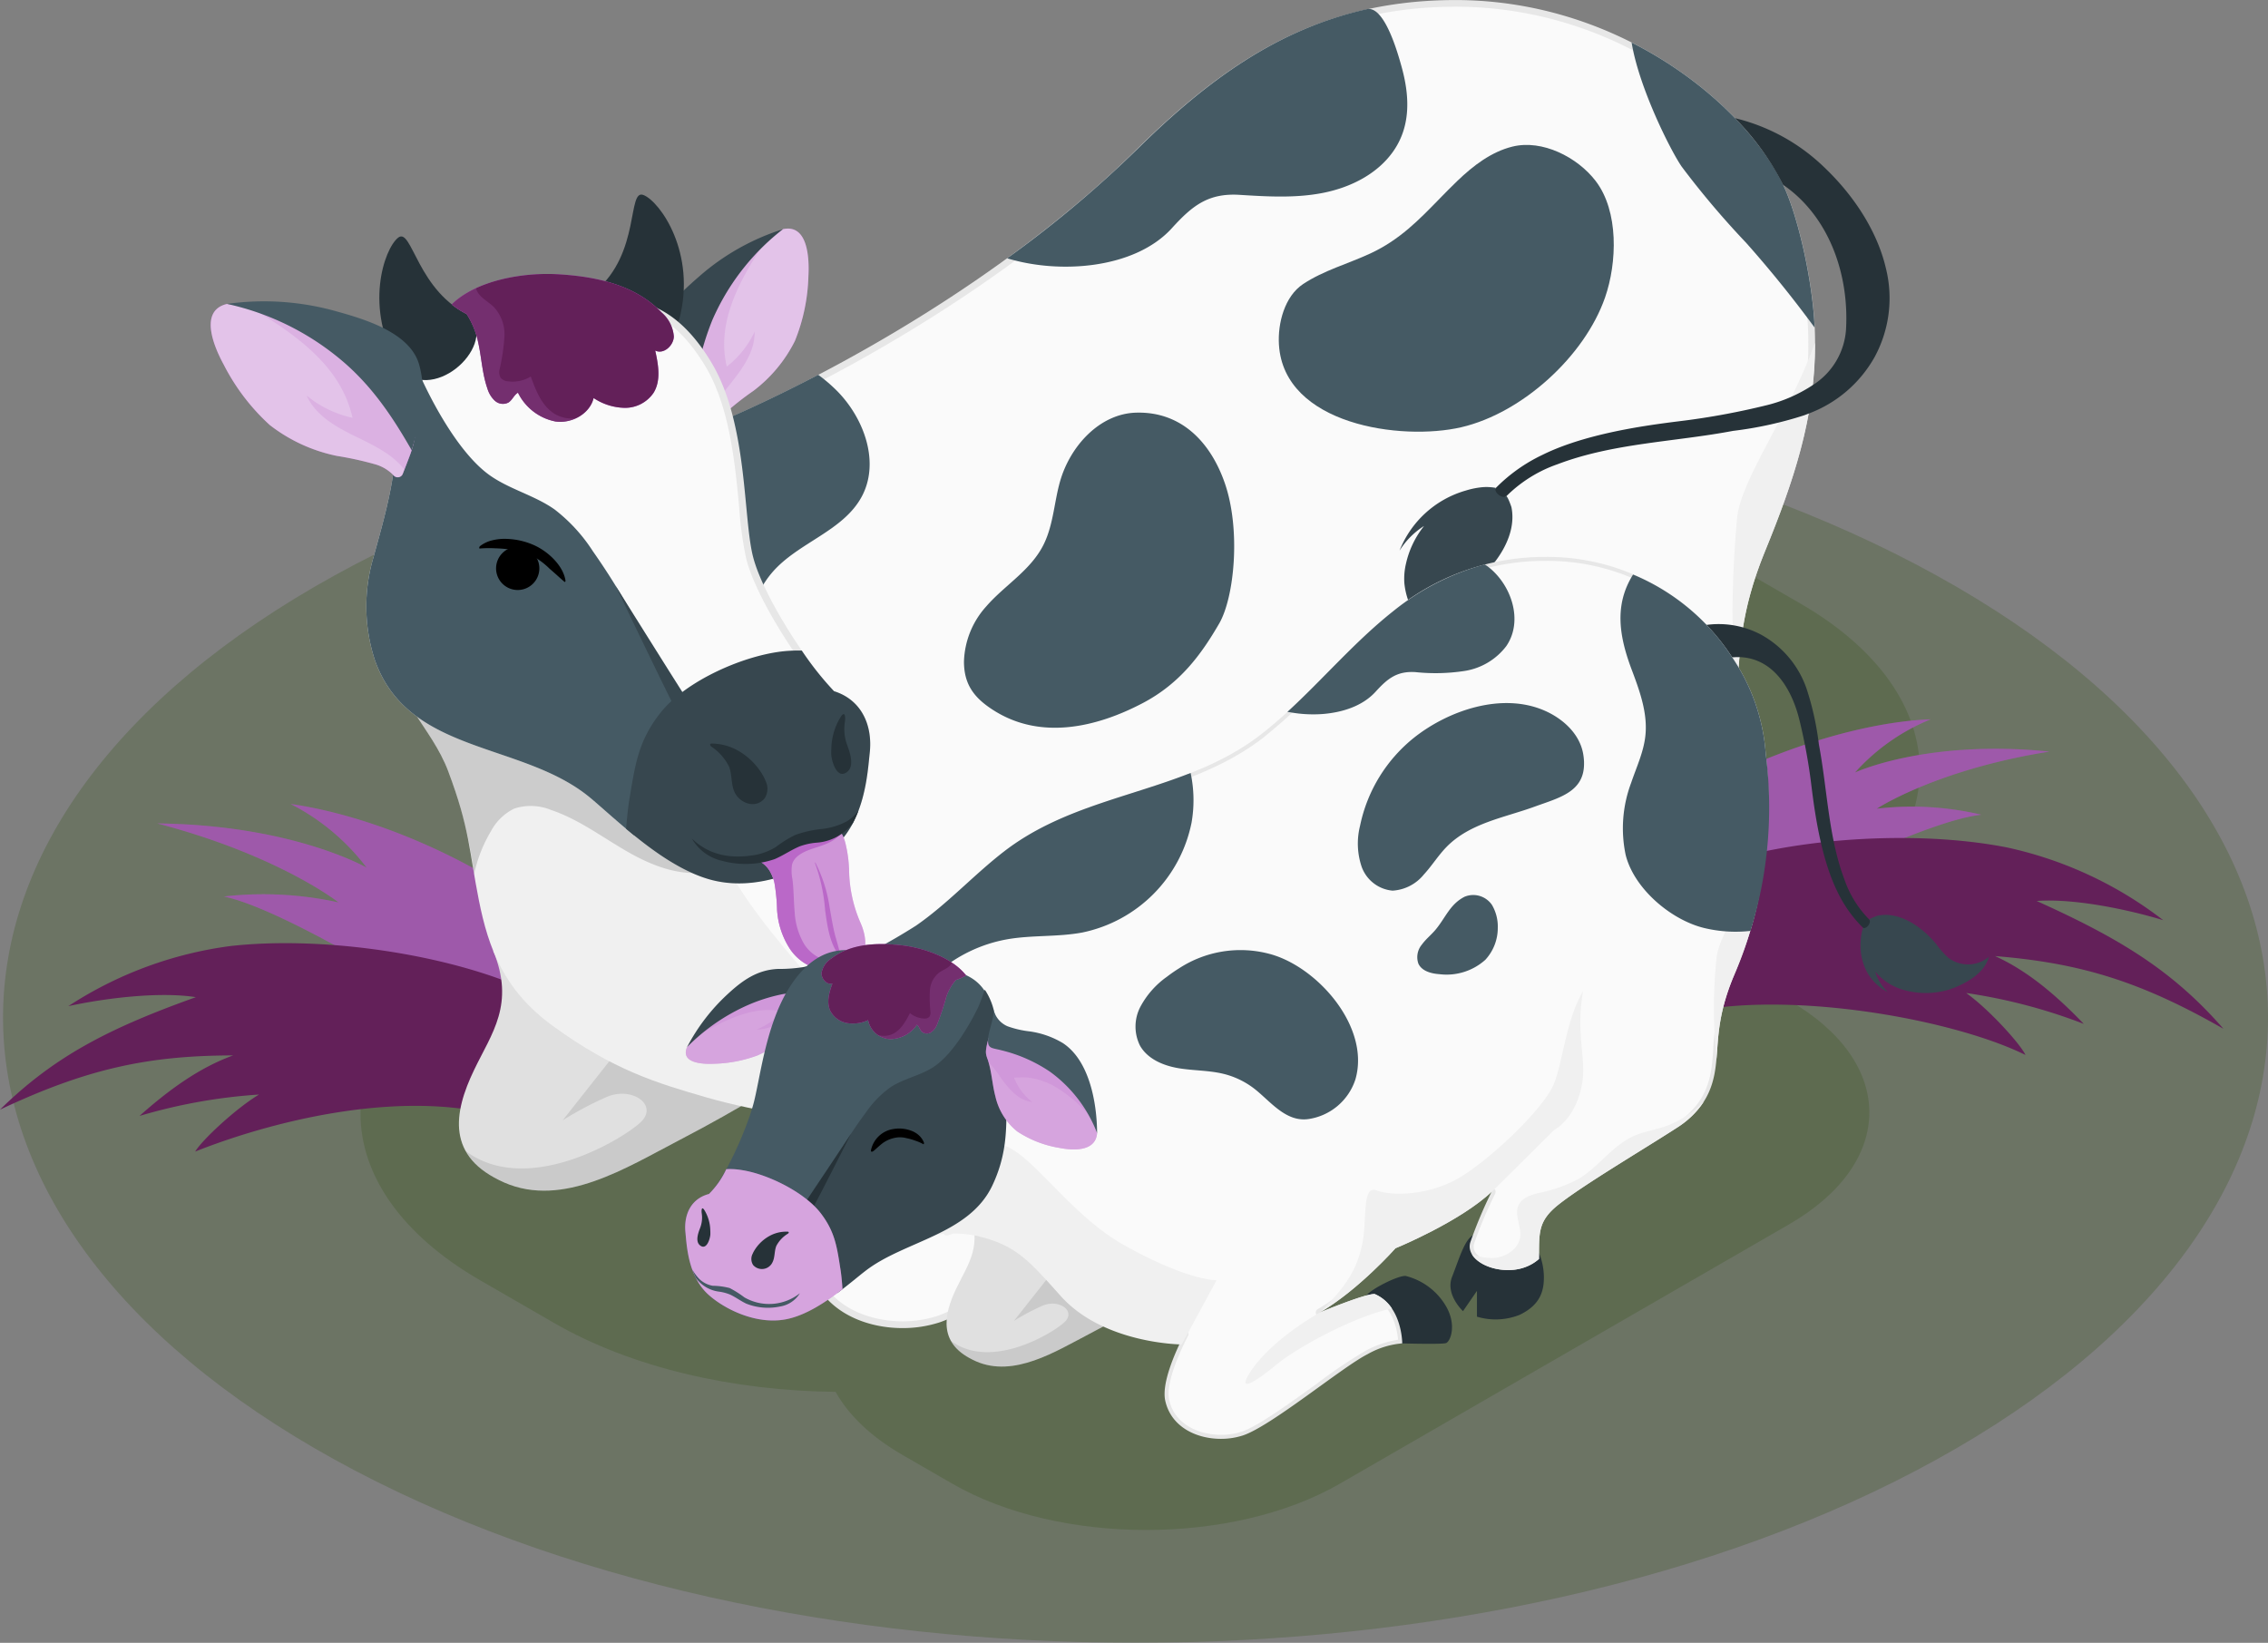 <svg xmlns="http://www.w3.org/2000/svg" xmlns:xlink="http://www.w3.org/1999/xlink" width="335.471" height="242.989" viewBox="0 0 335.471 242.989">
  <rect x="0" y="0" width="335.471" height="242.989" fill="#808080" stroke="none"/>
  <defs>
    <clipPath id="clip-path">
      <rect id="Rectángulo_325659" data-name="Rectángulo 325659" width="335.02" height="184.973" fill="none"/>
    </clipPath>
    <clipPath id="clip-path-2">
      <rect id="Rectángulo_325660" data-name="Rectángulo 325660" width="230.642" height="153.48" fill="none"/>
    </clipPath>
    <clipPath id="clip-path-3">
      <rect id="Rectángulo_325661" data-name="Rectángulo 325661" width="79.05" height="46.12" fill="none"/>
    </clipPath>
    <clipPath id="clip-path-4">
      <rect id="Rectángulo_325662" data-name="Rectángulo 325662" width="81.982" height="43.04" fill="none"/>
    </clipPath>
    <clipPath id="clip-path-5">
      <rect id="Rectángulo_325663" data-name="Rectángulo 325663" width="47.268" height="25.144" fill="none"/>
    </clipPath>
    <clipPath id="clip-path-6">
      <rect id="Rectángulo_325664" data-name="Rectángulo 325664" width="45.009" height="34.311" fill="none"/>
    </clipPath>
    <clipPath id="clip-path-7">
      <rect id="Rectángulo_325665" data-name="Rectángulo 325665" width="19.942" height="30.764" fill="none"/>
    </clipPath>
    <clipPath id="clip-path-8">
      <rect id="Rectángulo_325666" data-name="Rectángulo 325666" width="13.84" height="27.924" fill="none"/>
    </clipPath>
    <clipPath id="clip-path-9">
      <rect id="Rectángulo_325667" data-name="Rectángulo 325667" width="15.616" height="20.543" fill="none"/>
    </clipPath>
    <clipPath id="clip-path-10">
      <rect id="Rectángulo_325668" data-name="Rectángulo 325668" width="30.308" height="25.639" fill="none"/>
    </clipPath>
    <clipPath id="clip-path-11">
      <rect id="Rectángulo_325669" data-name="Rectángulo 325669" width="24.865" height="24.237" fill="none"/>
    </clipPath>
    <clipPath id="clip-path-12">
      <rect id="Rectángulo_325670" data-name="Rectángulo 325670" width="18.308" height="19.764" fill="none"/>
    </clipPath>
    <clipPath id="clip-path-13">
      <rect id="Rectángulo_325671" data-name="Rectángulo 325671" width="30.68" height="16.32" fill="none"/>
    </clipPath>
    <clipPath id="clip-path-14">
      <rect id="Rectángulo_325672" data-name="Rectángulo 325672" width="21.271" height="12.728" fill="none"/>
    </clipPath>
    <clipPath id="clip-path-15">
      <rect id="Rectángulo_325673" data-name="Rectángulo 325673" width="19.197" height="8.791" fill="none"/>
    </clipPath>
    <clipPath id="clip-path-16">
      <rect id="Rectángulo_325674" data-name="Rectángulo 325674" width="23.262" height="22.395" fill="none"/>
    </clipPath>
    <clipPath id="clip-path-17">
      <rect id="Rectángulo_325675" data-name="Rectángulo 325675" width="13.011" height="11.318" fill="none"/>
    </clipPath>
    <clipPath id="clip-path-18">
      <rect id="Rectángulo_325676" data-name="Rectángulo 325676" width="16.443" height="17.118" fill="none"/>
    </clipPath>
    <clipPath id="clip-path-19">
      <rect id="Rectángulo_325677" data-name="Rectángulo 325677" width="15.963" height="12.723" fill="none"/>
    </clipPath>
  </defs>
  <g id="Grupo_1075560" data-name="Grupo 1075560" transform="translate(-424.677 -9578.802)">
    <g id="Grupo_261017" data-name="Grupo 261017" transform="translate(425.128 9636.817)" opacity="0.29" style="isolation: isolate">
      <g id="Grupo_261016" data-name="Grupo 261016" transform="translate(0 0)">
        <g id="Grupo_261015" data-name="Grupo 261015" clip-path="url(#clip-path)">
          <path id="Trazado_279866" data-name="Trazado 279866" d="M321.862,336.4c65.417-36.118,65.418-94.678,0-130.8s-171.477-36.119-236.895,0-65.418,94.678,0,130.8,171.478,36.119,236.895,0" transform="translate(-35.904 -178.517)" fill="#3b5620"/>
        </g>
      </g>
    </g>
    <g id="Grupo_261020" data-name="Grupo 261020" transform="translate(477.996 9651.62)" opacity="0.29" style="isolation: isolate">
      <g id="Grupo_261019" data-name="Grupo 261019" transform="translate(0 0)">
        <g id="Grupo_261018" data-name="Grupo 261018" clip-path="url(#clip-path-2)">
          <path id="Trazado_279867" data-name="Trazado 279867" d="M298.714,268.091l-7.214-4.165-.107-.057,8.969-5.178c23.591-13.62,23.591-35.7,0-49.324l-10.742-6.2c-23.591-13.62-61.85-13.638-85.453-.038l-99.044,57.064c-23.6,13.6-23.614,35.665-.023,49.286l10.933,6.312c11.525,6.654,26.55,10.048,41.654,10.2,1.911,3.411,5.2,6.62,9.9,9.331l7.343,4.239c15.842,9.147,41.529,9.147,57.372,0l66.415-38.344c15.842-9.147,15.842-23.977,0-33.124" transform="translate(-87.413 -192.939)" fill="#3b5620"/>
        </g>
      </g>
    </g>
    <path id="Trazado_279868" data-name="Trazado 279868" d="M137.192,283.975c-6.354-25.889-38.565-43.172-59.332-46.121A32.813,32.813,0,0,1,89.1,247.268s-10.936-6.319-30.956-6.536c18,4.719,26.8,11.682,26.8,11.682A51.716,51.716,0,0,0,68,251.535c7.443,1.6,22.851,10.7,31.128,15.917Z" transform="translate(389.811 9459.867)" fill="#ba68c8"/>
    <g id="Grupo_261023" data-name="Grupo 261023" transform="translate(447.953 9697.723)" opacity="0.15">
      <g id="Grupo_261022" data-name="Grupo 261022" transform="translate(0 0)">
        <g id="Grupo_261021" data-name="Grupo 261021" clip-path="url(#clip-path-3)">
          <path id="Trazado_279869" data-name="Trazado 279869" d="M137.192,283.975c-6.354-25.889-38.565-43.172-59.332-46.121A32.813,32.813,0,0,1,89.1,247.268s-10.936-6.319-30.956-6.536c18,4.719,26.8,11.682,26.8,11.682A51.716,51.716,0,0,0,68,251.535c7.443,1.6,22.851,10.7,31.128,15.917Z" transform="translate(-58.142 -237.855)"/>
        </g>
      </g>
    </g>
    <path id="Trazado_279870" data-name="Trazado 279870" d="M69.439,258.349a57.565,57.565,0,0,0-23.869,8.878c5.31-1.163,13.414-2.187,18.866-1.331-12.645,4.526-20.839,8.647-28.971,16.636,12.771-6.02,21.85-8.01,34.483-8.019C65,276.3,60.521,279.528,56.1,283.464A80.324,80.324,0,0,1,73.779,280.3c-3.517,2.106-8.546,6.855-9.441,8.435,10.69-4.269,29.781-9.315,44.8-5.291h28.653s-11.171-13.484-26.814-19.641c-11.776-4.636-28.76-6.918-41.538-5.455" transform="translate(389.212 9460.396)" fill="#632059"/>
    <path id="Trazado_279871" data-name="Trazado 279871" d="M250.933,268.69c9.052-27.226,45.278-42.34,64.414-43.039a30.461,30.461,0,0,0-11.186,7.865s10.583-4.932,28.754-3.093C316.1,233.1,307.38,238.87,307.38,238.87a44.71,44.71,0,0,1,15.457.892c-6.916.767-21.848,7.909-29.9,12.059Z" transform="translate(394.9 9459.545)" fill="#ba68c8"/>
    <g id="Grupo_261026" data-name="Grupo 261026" transform="translate(645.833 9685.195)" opacity="0.15">
      <g id="Grupo_261025" data-name="Grupo 261025" transform="translate(0 0)">
        <g id="Grupo_261024" data-name="Grupo 261024" clip-path="url(#clip-path-4)">
          <path id="Trazado_279872" data-name="Trazado 279872" d="M250.933,268.69c9.052-27.226,45.278-42.34,64.414-43.039a30.461,30.461,0,0,0-11.186,7.865s10.583-4.932,28.754-3.093C316.1,233.1,307.38,238.87,307.38,238.87a44.71,44.71,0,0,1,15.457.892c-6.916.767-21.848,7.909-29.9,12.059Z" transform="translate(-250.933 -225.65)"/>
        </g>
      </g>
    </g>
    <path id="Trazado_279873" data-name="Trazado 279873" d="M326.622,244.147a57.831,57.831,0,0,1,23.13,10.763c-5.207-1.585-13.213-3.256-18.718-2.839,12.267,5.526,20.125,10.291,27.624,18.905-12.278-7.025-21.182-9.735-33.784-10.758,4.8,2.177,9.018,5.755,13.13,10.033a80.6,80.6,0,0,0-17.4-4.57c3.347,2.382,8,7.518,8.772,9.165-10.337-5.111-33.25-9.363-48.541-6.557l-29.9-.051s17.753-17.1,33.83-21.982c12.1-3.679,29.223-4.591,41.859-2.109" transform="translate(394.9 9459.996)" fill="#632059"/>
    <path id="Trazado_279874" data-name="Trazado 279874" d="M106.662,258.986c3.267,7.919-.192,12.176-2.817,17.645-3.059,6.367-4.175,12.889,4.488,16.666s18.155-2.277,25.735-6.214c9.645-5.01,15.791-9.074,15.791-9.074Z" transform="translate(390.958 9460.425)" fill="#e0e0e0"/>
    <g id="Grupo_261029" data-name="Grupo 261029" transform="translate(493.552 9729.771)" opacity="0.1">
      <g id="Grupo_261028" data-name="Grupo 261028" transform="translate(0 0)">
        <g id="Grupo_261027" data-name="Grupo 261027" clip-path="url(#clip-path-5)">
          <path id="Trazado_279875" data-name="Trazado 279875" d="M149.837,277.739s-6.154,4.066-15.8,9.074c-7.575,3.944-17.065,10-25.734,6.215a11.354,11.354,0,0,1-5.739-4.673c8.957,6.68,22.678-1.4,25.781-4.153,2.925-2.593-1.173-5.52-5.006-3.8a50.544,50.544,0,0,0-6.408,3.407s9.764-12.4,10.24-12.917c.112-.121,1.268-.821,2.981-1.815Z" transform="translate(-102.569 -269.08)"/>
        </g>
      </g>
    </g>
    <path id="Trazado_279876" data-name="Trazado 279876" d="M200.8,278.706c1.279-1.693,8.069-5.085,9.822-4.866s7.07,2.41,10.039,7.56c2.7,4.683,1.1,8.73,0,9.151s-14.06,0-14.06,0Z" transform="translate(393.576 9460.816)" fill="#263238"/>
    <path id="Trazado_279877" data-name="Trazado 279877" d="M227.061,263.822c-2.308,1.008-3.688,6.052-5.443,10.484s2.721,8.558,2.721,8.558l3.47-5.043v6.419s5.682,1.864,10.573-.429,5.692-5.443,6-7.484c.455-3.038-.617-7.484-1.1-7.918-4.461-1.67-16.215-4.587-16.215-4.587" transform="translate(394.115 9460.553)" fill="#263238"/>
    <path id="Trazado_279878" data-name="Trazado 279878" d="M167.16,317.912c-5.223,0-11.863-2.374-13.382-9.065-1.454-6.406,7.113-20.718,7.2-20.862a.5.5,0,0,0-.31-.737c-6.956-1.655-11.469-4.223-16.693-7.2a113.54,113.54,0,0,0-13.871-6.972c-9.024-3.705-14.97-11.749-16.744-22.652-.21-1.3-.412-1.913-.985-1.913-.55,0-.738.6-1.023,1.5-.051.164-.119.381-.189.578-.048-.165-.106-.381-.168-.664a50.418,50.418,0,0,0-3.707-9.941,55.188,55.188,0,0,1-3.409-8.767c-3.251-12.424,3.022-25.22,8.849-34.981.443-.742.973-1.612,1.535-2.436a13.075,13.075,0,0,1,4.719-4.554c2.245-1.141,4.779-1.239,7.462-1.343.916-.036,1.831-.072,2.732-.15,5.232-.459,10.119-2.416,14.622-4.463,22.352-10.16,43.568-24.28,58.208-38.739,11.447-11.306,24.96-21.8,46.137-22.08l.742,0c25.1,0,43.437,16.254,48.437,27.8,2.089,4.823,3.964,13.612,4.27,20.008.541,11.324-2.389,21.028-7.293,33.015a52.492,52.492,0,0,0-4.005,18.132c-.054.753-.109,1.493-.172,2.226-.476,5.44-1.654,11.677-9.654,16.85-2.532,1.637-5.685,3.6-9.024,5.675-7.547,4.693-16.1,10.012-20.445,13.448-5.06,4-5.074,7.005-5.1,12.456l-.009,1.294a11.03,11.03,0,0,1-7.25,2.494c-3.439,0-6.752-1.309-8.242-3.257a3.268,3.268,0,0,1-.664-2.949,104.046,104.046,0,0,1,4.934-11.8l.367-.79a.493.493,0,0,0-.158-.609.486.486,0,0,0-.289-.094.492.492,0,0,0-.339.134c-7.9,7.416-23.644,13.9-23.8,13.966a.482.482,0,0,0-.183.129c-.092.1-9.328,10.473-18.744,15.91a.494.494,0,0,0,.247.923.5.5,0,0,0,.191-.039c3-1.254,11.147-4.478,13.364-4.574,5.567,2.415,6.374,9.456,6.49,11.343a23.6,23.6,0,0,0-8.357,2.714c-2.6,1.314-7.215,4.643-12.1,8.169-6.956,5.023-14.841,10.717-18.9,12.047a17.23,17.23,0,0,1-5.3.814" transform="translate(390.994 9456.821)" fill="#fafafa"/>
    <path id="Trazado_279879" data-name="Trazado 279879" d="M248.9,122.981c24.88,0,43.037,16.081,47.983,27.5,2.069,4.777,3.927,13.489,4.23,19.835.536,11.233-2.379,20.88-7.257,32.8a52.893,52.893,0,0,0-4.04,18.282c-.055.752-.109,1.489-.172,2.22-.466,5.325-1.617,11.428-9.431,16.48-2.528,1.634-5.679,3.594-9.016,5.669-7.558,4.7-16.125,10.027-20.491,13.481-5.246,4.149-5.26,7.236-5.287,12.841,0,.344,0,.7-.006,1.064a10.606,10.606,0,0,1-6.76,2.232c-3.241,0-6.469-1.259-7.848-3.062a2.8,2.8,0,0,1-.588-2.491,103.835,103.835,0,0,1,4.913-11.749l.288-.618.131-.125c7.886-7.6,15.242-15.088,15.315-15.163a.989.989,0,0,0-1.315-1.471c-.541.424-13.125,10.313-15.758,15.575-7.869,7.3-23.362,13.681-23.519,13.746a.973.973,0,0,0-.366.26c-.091.1-9.276,10.414-18.62,15.809a.989.989,0,0,0,.876,1.769c4.06-1.7,11.042-4.36,13.084-4.53,4.832,2.177,5.84,8.109,6.051,10.4a25.233,25.233,0,0,0-8.05,2.72c-2.638,1.331-7.265,4.672-12.164,8.209-6.927,5-14.778,10.671-18.763,11.978a16.732,16.732,0,0,1-5.146.789c-5.042,0-11.445-2.273-12.9-8.68-1.41-6.211,7.054-20.355,7.141-20.5a.989.989,0,0,0-.618-1.472c-6.888-1.638-11.372-4.191-16.565-7.146a113.694,113.694,0,0,0-13.926-7c-8.86-3.638-14.7-11.548-16.443-22.274-.169-1.038-.379-2.329-1.474-2.329a1.224,1.224,0,0,0-1.129.842,55.7,55.7,0,0,0-3.509-9.073,54.848,54.848,0,0,1-3.38-8.688c-3.2-12.246,3.017-24.924,8.8-34.6.439-.737.964-1.6,1.519-2.411a12.6,12.6,0,0,1,4.535-4.391c2.148-1.093,4.63-1.189,7.258-1.29.9-.035,1.838-.071,2.755-.152,5.305-.464,10.24-2.44,14.784-4.5,22.4-10.184,43.67-24.339,58.351-38.838,11.375-11.232,24.795-21.664,45.8-21.936.246,0,.491-.005.736-.005m0-.988c-.249,0-.5,0-.748.005-19.694.255-32.936,8.848-46.478,22.222-15.836,15.64-37.844,29.448-58.064,38.641-4.612,2.1-9.415,3.978-14.462,4.421-3.51.307-7.233-.052-10.375,1.545a13.678,13.678,0,0,0-4.9,4.715c-.548.8-1.058,1.636-1.551,2.461-6.4,10.727-12.065,23.274-8.9,35.359,1.695,6.477,5.669,12.135,7.112,18.689.239,1.084.448,1.473.636,1.473.48,0,.832-2.5,1.227-2.5.156,0,.318.4.5,1.5,1.669,10.265,7.16,18.972,17.043,23.03,13.671,5.612,18.462,11.3,30.638,14.193,0,0-8.774,14.551-7.259,21.226,1.487,6.55,7.824,9.45,13.864,9.45a17.655,17.655,0,0,0,5.454-.839c7.024-2.3,24.829-17.1,31.064-20.244,5.174-2.609,8.265-2.687,8.615-2.687h.033s0-9.406-6.908-12.308c-2.618,0-13.65,4.614-13.65,4.614,9.6-5.542,18.866-16.01,18.866-16.01s15.9-6.5,23.954-14.063c2.357-5.058,15.558-15.393,15.558-15.393s-7.329,7.469-15.3,15.142c-.086.083-.174.167-.263.25h0a110.556,110.556,0,0,0-5.331,12.667c-1.014,3.736,4.016,6.829,9.382,6.829a11.437,11.437,0,0,0,7.744-2.764c.072-6.486-.383-9.392,4.922-13.586,6.229-4.927,21.147-13.738,29.431-19.1s9.412-11.884,9.878-17.224.388-11.035,4.143-20.214c4.462-10.907,7.905-21.164,7.329-33.226-.319-6.686-2.3-15.532-4.31-20.181-5.058-11.675-23.748-28.095-48.89-28.095" transform="translate(390.982 9456.809)" fill="#e7e7e7"/>
    <path id="Trazado_279880" data-name="Trazado 279880" d="M297.337,171.388c-3.85,10.735-11.016,20.19-11.531,26-.614,6.934-1.122,16.49,0,25.021.467-5.34.388-11.035,4.143-20.215,4.159-10.168,7.43-19.774,7.388-30.8" transform="translate(395.803 9458.112)" fill="#f0f0f0"/>
    <path id="Trazado_279881" data-name="Trazado 279881" d="M255.111,204.61c-4.359,7.551-4.953,17.272-7.247,23.095s-14.441,17.58-22.538,22.835-17.929,5.254-21.689,3.809-2.278,7.32-3.6,13.492-3.888,10.342-10.557,16.933c9.6-5.542,18.866-16.01,18.866-16.01s16.251-6.641,24.218-14.314q.762-.734,1.517-1.466l13.778-13.677c4.517-2.608,6.958-8.662,7.247-13.872s-1.736-11.283,0-20.826" transform="translate(393.278 9458.989)" fill="#f0f0f0"/>
    <path id="Trazado_279882" data-name="Trazado 279882" d="M277.478,238.041a21.61,21.61,0,0,0,6.759-6.587,25.483,25.483,0,0,1-9.637,6.232c-2.618.9-5.407,1.3-7.929,2.435-5.339,2.414-8.773,7.783-13.831,10.742-2.979,1.743-6.388,2.571-9.738,3.4-1.967.49-4.172,1.175-5.049,3-1.146,2.394.671,5.189.4,7.828-.324,3.1-3.571,5.217-6.681,5.378a13.958,13.958,0,0,1-5.348-.931c2.327,3.954,11.494,5.893,16.7,1.177.072-6.486-.384-9.391,4.922-13.586,6.228-4.927,21.146-13.738,29.431-19.1" transform="translate(394.253 9459.698)" fill="#f0f0f0"/>
    <path id="Trazado_279883" data-name="Trazado 279883" d="M203.61,278.216c-2.618,0-13.65,4.615-13.65,4.615-8.183,4.724-14.6,10.441-17.457,15.045s.476,3.017,6.669-2.064c5.648-4.634,19.882-12.19,28.77-13.971a9.8,9.8,0,0,0-4.331-3.624" transform="translate(392.802 9460.933)" fill="#f0f0f0"/>
    <path id="Trazado_279884" data-name="Trazado 279884" d="M212.974,191.912c-2.073-6.009-6.39-10.652-13.149-10.451-5.393.161-9.735,4.955-11.222,10.143-.871,3.044-.987,6.338-2.372,9.227-1.878,3.918-5.79,6.1-8.553,9.288a12.7,12.7,0,0,0-3.294,8.159c0,3.463,1.581,5.43,4.391,7.214,6.967,4.427,15.205,2.525,22.05-1.072,5.538-2.911,8.662-7.208,11.306-11.765,2.26-3.9,3.21-13.884.843-20.743" transform="translate(392.879 9458.378)" fill="#455a64"/>
    <path id="Trazado_279885" data-name="Trazado 279885" d="M233.8,123.318c2.645-.593,4.651,6.74,5.116,8.395,1.194,4.246,1.478,8.738-1.145,12.548-2.348,3.412-6.338,5.41-10.4,6.218s-8.251.558-12.385.3c-4.677-.29-7.033,1.649-10.016,4.93-5.48,6.026-16.6,6.826-24.361,4.454a166.3,166.3,0,0,0,19.159-16.058c10.476-10.347,20.788-17.811,34.031-20.788" transform="translate(393.044 9456.843)" fill="#455a64"/>
    <path id="Trazado_279886" data-name="Trazado 279886" d="M243.555,150.812c-3.062,3.138-5.9,6.092-10.242,8.111-3.314,1.541-6.917,2.513-9.963,4.532-2.737,1.814-3.769,5.8-3.577,8.958.723,11.87,18.1,14.285,26.982,12.219,8.987-2.091,18.231-10.486,21.257-19.19,1.786-5.135,2.057-12.748-1.4-17.246-2.688-3.5-7.884-6.165-12.305-5.07-3.131.774-5.792,2.82-8.121,5.052-.92.881-1.785,1.764-2.634,2.634" transform="translate(394.077 9457.36)" fill="#455a64"/>
    <path id="Trazado_279887" data-name="Trazado 279887" d="M270.6,128.122c1.091,6.713,5.826,16.106,7.437,18.4a127.646,127.646,0,0,0,9.489,11.21q5.361,6.032,10.139,12.549c0-.06,0-.118-.005-.178-.318-6.686-2.3-15.532-4.31-20.181-3.076-7.1-11.2-15.954-22.75-21.8" transform="translate(395.419 9456.971)" fill="#455a64"/>
    <path id="Trazado_279888" data-name="Trazado 279888" d="M112.443,194.5c.493-.825,1-1.659,1.552-2.461a13.675,13.675,0,0,1,4.9-4.715c3.142-1.6,6.865-1.238,10.376-1.545,5.046-.442,9.849-2.325,14.461-4.421,3.61-1.641,7.276-3.434,10.955-5.354a23.02,23.02,0,0,1,2.891,2.494c3.959,4.074,6.237,10.514,3.549,15.519-2.769,5.156-9.469,6.8-13.27,11.248-2.768,3.238-3.711,7.6-5.416,11.5a18.735,18.735,0,0,1-.942,1.878c-3.21,5.559-8.157,6.593-14.759,5.457-6.264-1.077-12.247-3.514-18.542-4.4a3.662,3.662,0,0,1-1.549-.449,3.5,3.5,0,0,1-1.081-1.5c-.609-1.28-1.211-2.565-1.783-3.862,1.7-6.769,5.058-13.368,8.656-19.393" transform="translate(391.016 9458.234)" fill="#455a64"/>
    <path id="Trazado_279889" data-name="Trazado 279889" d="M91.437,215.249c-.116-1.252,13.507-.534,14.723-.328,4.153.7,10.491,2.064,13.548,5.154,3.24,3.273,13.378,8.128,13.908,12.7,1.073,9.262,2.8,4.942,8.141,15.332,5.587,10.86,24.779,29.458,24.779,29.458s-3.442,5.133-5.506,8.462c-6.111-.951-14.423-1.81-22.621-4.182-7.226-2.091-13.674-4-22.7-10.587-7.178-5.24-9.477-11.447-10.892-18.568-1.447-7.275-1.324-10.541-4.537-19.08-2.471-6.566-8.131-10.692-8.841-18.364" transform="translate(390.689 9459.251)" fill="#f0f0f0"/>
    <g id="Grupo_261032" data-name="Grupo 261032" transform="translate(482.125 9673.78)" opacity="0.15">
      <g id="Grupo_261031" data-name="Grupo 261031" transform="translate(0 0)">
        <g id="Grupo_261030" data-name="Grupo 261030" clip-path="url(#clip-path-6)">
          <path id="Trazado_279890" data-name="Trazado 279890" d="M133.616,232.776c-.531-4.575-10.668-9.43-13.909-12.7-3.057-3.088-9.4-4.452-13.547-5.154-1.216-.205-14.839-.924-14.723.328.711,7.672,6.372,11.8,8.84,18.364a66.4,66.4,0,0,1,3.836,15.228,21.1,21.1,0,0,1,2.489-6.34,7.8,7.8,0,0,1,3.445-3.351,7.885,7.885,0,0,1,5.459.206c3.966,1.33,7.379,3.885,10.993,5.992,3.049,1.779,6.466,3.275,9.946,3.33a111.393,111.393,0,0,1-2.829-15.9" transform="translate(-91.436 -214.529)"/>
        </g>
      </g>
    </g>
    <path id="Trazado_279891" data-name="Trazado 279891" d="M307.151,174.265a18.664,18.664,0,0,1-9.825,8.456c-.223.091-.457.182-.69.263a55.873,55.873,0,0,1-10.484,2.292c-8.608,1.632-17.713,1.794-25.966,4.938a20.036,20.036,0,0,0-8.507,5.739,3.547,3.547,0,0,1-.862.831.991.991,0,0,1-1.125-.021c-.538-.466-.132-1.349.324-1.906a24.321,24.321,0,0,1,7.929-6.023c7.371-3.66,18.2-4.694,21.707-5.171a108.454,108.454,0,0,0,11.254-2.129,21.856,21.856,0,0,0,7.046-3.032,10.568,10.568,0,0,0,4.917-8.182c.488-8.314-2.575-16.831-9.318-21.454a38.562,38.562,0,0,0-7.1-9.845,28.637,28.637,0,0,1,13.232,7.3c4.217,4.015,7.776,9.278,9.085,14.9a18.238,18.238,0,0,1-1.623,13.049" transform="translate(394.86 9457.258)" fill="#263238"/>
    <path id="Trazado_279892" data-name="Trazado 279892" d="M251.375,192.3a7.7,7.7,0,0,0-1.787-.113,11.933,11.933,0,0,0-2.633.51,14.957,14.957,0,0,0-9.8,8.89,11.553,11.553,0,0,1,3.626-3.651,13.715,13.715,0,0,0-2.68,5.6,9.637,9.637,0,0,0-.237,2.837,10.854,10.854,0,0,0,.561,2.538,11.119,11.119,0,0,0,1.751,3.461c1.412,1.781,3.527,2.832,5.57,3.827-.578-.281-.94-2-1.055-2.563a7.6,7.6,0,0,1-.025-2.881c.392-2.105,1.994-3.126,3.575-4.409,3.127-2.537,6.329-6.893,5.467-11.176-.03-.144-.612-1.754-.789-1.626-.54.392-1.845-.526-1.548-1.245" transform="translate(394.536 9458.661)" fill="#37474f"/>
    <path id="Trazado_279893" data-name="Trazado 279893" d="M148.7,155.022c3.784-.832,3.914,4.519,3.779,6.946a27.406,27.406,0,0,1-2,9.589,21.008,21.008,0,0,1-6.14,7.382,42.922,42.922,0,0,0-4.1,3.212,4.782,4.782,0,0,0-1.607,3.549c0-.146-2.9-2.754-3.333-3.267a10.8,10.8,0,0,1-1.035-1.248,9.345,9.345,0,0,1-1.6-6.593c.682-4.792,2.784-12.121,16.044-19.569" transform="translate(391.775 9457.678)" fill="#ba68c8"/>
    <g id="Grupo_261035" data-name="Grupo 261035" transform="translate(524.348 9612.613)" opacity="0.6">
      <g id="Grupo_261034" data-name="Grupo 261034" transform="translate(0 0)">
        <g id="Grupo_261033" data-name="Grupo 261033" clip-path="url(#clip-path-7)">
          <path id="Trazado_279894" data-name="Trazado 279894" d="M148.7,155.022c3.784-.832,3.914,4.519,3.779,6.946a27.406,27.406,0,0,1-2,9.589,21.008,21.008,0,0,1-6.14,7.382,42.922,42.922,0,0,0-4.1,3.212,4.782,4.782,0,0,0-1.607,3.549c0-.146-2.9-2.754-3.333-3.267a10.8,10.8,0,0,1-1.035-1.248,9.345,9.345,0,0,1-1.6-6.593c.682-4.792,2.784-12.121,16.044-19.569" transform="translate(-132.573 -154.935)" fill="#fff"/>
        </g>
      </g>
    </g>
    <g id="Grupo_261038" data-name="Grupo 261038" transform="translate(524.348 9614.056)" opacity="0.2">
      <g id="Grupo_261037" data-name="Grupo 261037" transform="translate(0 0)">
        <g id="Grupo_261036" data-name="Grupo 261036" clip-path="url(#clip-path-8)">
          <path id="Trazado_279895" data-name="Trazado 279895" d="M146.413,156.34c-4.217,6.213-7.551,12.439-6.012,18.972a14.007,14.007,0,0,0,4.116-5.164c.079,2.889-1.771,5.438-3.575,7.7-1.555,1.947-3.2,4.033-3.716,6.42-.808-.762-1.706-1.6-1.931-1.869a10.817,10.817,0,0,1-1.035-1.249,9.345,9.345,0,0,1-1.6-6.593c.639-4.5,2.535-11.24,13.752-18.214" transform="translate(-132.573 -156.34)" fill="#ba68c8"/>
        </g>
      </g>
    </g>
    <path id="Trazado_279896" data-name="Trazado 279896" d="M138.366,168.41q.262-.6.553-1.2a34.4,34.4,0,0,1,9.864-12.187,34.563,34.563,0,0,0-12.3,6.914c-2.874,2.5-7.483,6.6-6.782,10.876.628,3.818,3.177,6.855,5.669,9.62a41.748,41.748,0,0,1,2.992-14.02" transform="translate(391.698 9457.681)" fill="#37474f"/>
    <path id="Trazado_279897" data-name="Trazado 279897" d="M121.3,164.291c6.694-5.64,4.643-15.181,7.1-14.188s7.847,8.589,5.287,18.36c-2.714,6.825-14.476,1.585-12.388-4.172" transform="translate(391.471 9457.549)" fill="#263238"/>
    <path id="Trazado_279898" data-name="Trazado 279898" d="M143.363,250.973a15.512,15.512,0,0,1-3.714-.439c-5.755-1.421-11.515-6.48-15.721-10.174-.772-.678-1.485-1.3-2.13-1.848-3.971-3.344-9.014-5.067-13.89-6.734-7.678-2.623-14.931-5.1-17.892-13.448a24.779,24.779,0,0,1-.224-14.865l.343-1.246c1.776-6.435,3.452-12.511,2.936-19.414-.226-3.035-.138-6.575,2.24-9.823,2.865-3.914,8.038-4.144,13.041-4.365,1.522-.068,2.958-.131,4.307-.3a42.379,42.379,0,0,0,6.352-1.416,24.414,24.414,0,0,1,6.389-1.213c3.439,0,8.576.938,13.441,9.051,3.651,6.089,4.439,14.373,5.072,21.029a54.763,54.763,0,0,0,1.033,7.6c1.593,6.141,8.441,16.412,12.1,20.076l.091.091.123.039c3.54,1.118,5.379,4.311,4.918,8.541l-.075.733c-.331,3.3-.945,9.448-5.116,13.017A22.3,22.3,0,0,1,143.363,250.973Z" transform="translate(390.619 9457.962)" fill="#fafafa"/>
    <path id="Trazado_279899" data-name="Trazado 279899" d="M125.413,166.229c3.312,0,8.261.911,12.988,8.793,3.589,5.986,4.371,14.2,5,20.807a54.894,54.894,0,0,0,1.048,7.685c1.612,6.22,8.538,16.613,12.242,20.317l.182.183.246.078c3.281,1.037,4.983,4.019,4.552,7.981-.025.225-.049.471-.075.736-.323,3.228-.924,9.238-4.933,12.67a22.034,22.034,0,0,1-13.287,4.979,14.987,14.987,0,0,1-3.587-.423c-5.63-1.39-11.335-6.4-15.5-10.059-.775-.68-1.491-1.31-2.138-1.854-4.047-3.409-9.137-5.147-14.06-6.83-7.554-2.581-14.69-5.02-17.566-13.126a24.254,24.254,0,0,1-.211-14.549l.344-1.249c1.787-6.479,3.474-12.6,2.952-19.591-.311-4.166.328-7,2.139-9.472,2.714-3.709,7.76-3.933,12.639-4.15,1.532-.068,2.98-.131,4.348-.3a42.881,42.881,0,0,0,6.43-1.432,24.039,24.039,0,0,1,6.246-1.193m0-1.056c-3.911,0-7.794,2.008-12.806,2.634-5.759.718-13.794-.475-17.708,4.876-2.283,3.118-2.612,6.53-2.34,10.174.542,7.252-1.37,13.59-3.261,20.482a25.53,25.53,0,0,0,.234,15.181c4.987,14.055,21.928,11.978,31.942,20.409,4.126,3.475,11.1,10.412,18.065,12.13a16,16,0,0,0,3.84.455,22.965,22.965,0,0,0,13.973-5.234c4.67-4,5.04-11.04,5.371-14.093.434-4-1.157-7.8-5.284-9.1-3.693-3.693-10.446-13.97-11.967-19.835s-.746-19.735-6.165-28.77c-4.833-8.059-9.984-9.306-13.893-9.306" transform="translate(390.606 9457.948)" fill="#e7e7e7"/>
    <path id="Trazado_279900" data-name="Trazado 279900" d="M121.472,238.737c1.7,1.436,3.9,3.461,6.375,5.467a28.257,28.257,0,0,0,2.838-4.583l3.015-5.733a9.687,9.687,0,0,0,1.343-3.72,9.232,9.232,0,0,0-.735-3.68A100.642,100.642,0,0,0,121.771,202.2a24.587,24.587,0,0,0-5.684-6.2c-2.907-2.045-6.5-2.923-9.431-4.939-4.192-2.887-8-9.583-10.145-14.2-.771-1.66-1.549-4.458-1.614-4.369-2.283,3.119-2.611,6.531-2.339,10.174.542,7.253-1.37,13.59-3.261,20.482a25.525,25.525,0,0,0,.234,15.182c4.987,14.054,21.928,11.978,31.94,20.409" transform="translate(390.606 9458.142)" fill="#455a64"/>
    <path id="Trazado_279901" data-name="Trazado 279901" d="M142.767,230.064c-4.027.148-10.038,3.7-7.93,10.028-2.013-.958-2.072-4.469-1.511-6.541.975-3.606,2.53-3.338-.059-8.437s-9.091-18.715-9.091-18.715,8.149,13.029,10.626,16.908c3.672,5.748,7.293,4.46,7.964,6.758" transform="translate(391.554 9459.037)" fill="#37474f"/>
    <path id="Trazado_279902" data-name="Trazado 279902" d="M138.548,249.725c6.869,1.7,14.19-1.677,17.813-4.779,4.67-4,5.04-11.04,5.371-14.095.435-3.995-1.156-7.8-5.284-9.1a46.188,46.188,0,0,1-4.768-6.006,22.43,22.43,0,0,0-2.42.074c-6.051.549-14.705,4.378-18.453,9.092-3.337,4.2-3.764,7.694-4.653,12.98-.155.923-.41,3.283-.449,4.223,3.758,3.152,8.3,6.492,12.841,7.613" transform="translate(391.594 9459.283)" fill="#37474f"/>
    <path id="Trazado_279903" data-name="Trazado 279903" d="M146.644,248.044a6.206,6.206,0,0,1,.488,1.369,28.064,28.064,0,0,1,.387,3.955,11.89,11.89,0,0,0,1.94,5.867,7.235,7.235,0,0,0,4.3,2.97,13.292,13.292,0,0,0,2.4.089,4.981,4.981,0,0,0,2.8-.757c2.143-1.413,1.81-4.171.9-6.212a20.09,20.09,0,0,1-1.69-7.754,19.034,19.034,0,0,0-.341-3.1c-.139-.648-.412-2.22-1.035-2.6-.573-.349-2.219.221-2.889.309a20.413,20.413,0,0,0-2.712.483,4.27,4.27,0,0,0-1.569.691c-.426.35-.759.822-1.2,1.179a8.565,8.565,0,0,1-3.47,1.695,4,4,0,0,1,1.688,1.814" transform="translate(392.102 9459.971)" fill="#ba68c8"/>
    <g id="Grupo_261041" data-name="Grupo 261041" transform="translate(537.058 9701.731)" opacity="0.3">
      <g id="Grupo_261040" data-name="Grupo 261040" transform="translate(0 0)">
        <g id="Grupo_261039" data-name="Grupo 261039" clip-path="url(#clip-path-9)">
          <path id="Trazado_279904" data-name="Trazado 279904" d="M146.644,248.044a6.206,6.206,0,0,1,.488,1.369,28.064,28.064,0,0,1,.387,3.955,11.89,11.89,0,0,0,1.94,5.867,7.235,7.235,0,0,0,4.3,2.97,13.292,13.292,0,0,0,2.4.089,4.981,4.981,0,0,0,2.8-.757c2.143-1.413,1.81-4.171.9-6.212a20.09,20.09,0,0,1-1.69-7.754,19.034,19.034,0,0,0-.341-3.1c-.139-.648-.412-2.22-1.035-2.6-.573-.349-2.219.221-2.889.309a20.413,20.413,0,0,0-2.712.483,4.27,4.27,0,0,0-1.569.691c-.426.35-.759.822-1.2,1.179a8.565,8.565,0,0,1-3.47,1.695,4,4,0,0,1,1.688,1.814" transform="translate(-144.956 -241.761)" fill="#fff"/>
        </g>
      </g>
    </g>
    <path id="Trazado_279905" data-name="Trazado 279905" d="M157.376,260.466c-1.365.416-1.895.72-3.3.166a5.538,5.538,0,0,1-2.567-2.185,10.416,10.416,0,0,1-1.387-4.666c-.154-1.631-.126-3.276-.333-4.9a6.15,6.15,0,0,1-.063-2.147c.323-1.4,2.079-2.074,3.285-2.46,1.472-.472,3.13-1,3.981-2.224a.9.9,0,0,0-.2-.176c-.573-.349-2.219.221-2.889.309a20.354,20.354,0,0,0-2.712.483,4.275,4.275,0,0,0-1.57.691c-.426.35-.759.822-1.2,1.179a8.56,8.56,0,0,1-3.469,1.695,4.005,4.005,0,0,1,1.687,1.814,6.188,6.188,0,0,1,.488,1.369,27.76,27.76,0,0,1,.387,3.955,11.9,11.9,0,0,0,1.94,5.867,7.24,7.24,0,0,0,4.306,2.97,13.281,13.281,0,0,0,2.4.089,4.987,4.987,0,0,0,2.8-.757,3.4,3.4,0,0,0,1.434-1.948c-.879.746-1.856.521-3.025.878" transform="translate(392.102 9459.971)" fill="#ba68c8"/>
    <path id="Trazado_279906" data-name="Trazado 279906" d="M155.712,256.317c-.256-1.153-.44-2.321-.647-3.483a21.184,21.184,0,0,0-2.1-6.54c-.03-.055-.069.032-.053.067a25.955,25.955,0,0,1,1.5,6.978c.309,2.16.6,4.526,1.832,6.373.142.211.359.071.314-.151-.224-1.1-.606-2.149-.848-3.244" transform="translate(392.312 9460.09)" fill="#ba68c8"/>
    <path id="Trazado_279907" data-name="Trazado 279907" d="M158.122,240.379a10.248,10.248,0,0,1-3.787,1.152,16.257,16.257,0,0,0-3.876.88,16.544,16.544,0,0,0-2.885,1.792,9.107,9.107,0,0,1-2.9,1.138c-3.471.613-6.783.222-9.5-2.4a6.877,6.877,0,0,0,4.5,3.3,13.242,13.242,0,0,0,7.751-.262c1.291-.555,2.347-1.309,3.639-1.863a9.49,9.49,0,0,1,2.6-.57,7.333,7.333,0,0,0,5.327-2.906,16.569,16.569,0,0,0,.829-1.851,6.286,6.286,0,0,1-1.7,1.591" transform="translate(391.844 9459.892)" fill="#263238"/>
    <path id="Trazado_279908" data-name="Trazado 279908" d="M145.992,234.651a2.584,2.584,0,0,1-.132,2.6c-1.315,1.6-3.659.737-4.434-.905-.551-1.166-.356-2.562-.813-3.768a7.6,7.6,0,0,0-2.622-2.976c-.124-.1-.258-.28-.149-.4a.3.3,0,0,1,.236-.057,8.034,8.034,0,0,1,3.7.959,9.88,9.88,0,0,1,3.943,3.947,5.556,5.556,0,0,1,.276.6" transform="translate(391.913 9459.638)" fill="#263238"/>
    <path id="Trazado_279909" data-name="Trazado 279909" d="M155.251,230.763c.017.955.811,3.922,2.376,2.672,1.121-.9.343-2.98-.043-4.045a6.7,6.7,0,0,1-.31-3.331c.079-.481.106-1.794-.589-.79a9.187,9.187,0,0,0-1.413,4.69c-.016.267-.026.536-.021.8" transform="translate(392.374 9459.525)" fill="#263238"/>
    <path id="Trazado_279910" data-name="Trazado 279910" d="M112.713,200.615a10.709,10.709,0,0,0-4-.959,7.646,7.646,0,0,0-2.3.216,4.741,4.741,0,0,0-1.787.863c-.079.068-.159.35-.027.339a17.2,17.2,0,0,1,2.271-.031,20.18,20.18,0,0,1,2.322.194,8.8,8.8,0,0,1,3.029.841,11,11,0,0,1,2.706,1.978c1.182,1.016,1.348,1.214,2.22,1.953.067.056.152-.108.145-.157-.325-2.265-2.606-4.339-4.582-5.237" transform="translate(391.035 9458.858)"/>
    <path id="Trazado_279911" data-name="Trazado 279911" d="M113.355,203.98a3.2,3.2,0,1,1-3.2-3.2,3.2,3.2,0,0,1,3.2,3.2" transform="translate(391.099 9458.889)"/>
    <path id="Trazado_279912" data-name="Trazado 279912" d="M103.732,167.85c-8.016-3.516-8.748-13.249-10.823-11.6s-5.1,10.457.121,19.105c4.534,5.779,14.334-2.574,10.7-7.505" transform="translate(390.655 9457.708)" fill="#263238"/>
    <path id="Trazado_279913" data-name="Trazado 279913" d="M68.246,165.792c-4.308,1.006-1.805,6.581-.472,9.014a31.289,31.289,0,0,0,6.783,8.89,23.992,23.992,0,0,0,9.959,4.579,48.842,48.842,0,0,1,5.807,1.287,6.128,6.128,0,0,1,2.562,1.59.8.8,0,0,0,1.353-.221c.5-1.3,1.195-3.053,1.312-3.51a12.361,12.361,0,0,0,.452-1.8,10.67,10.67,0,0,0-1.6-7.577c-3.061-4.6-8.834-11.113-26.158-12.255" transform="translate(390.014 9457.965)" fill="#ba68c8"/>
    <g id="Grupo_261044" data-name="Grupo 261044" transform="translate(455.845 9623.757)" opacity="0.6">
      <g id="Grupo_261043" data-name="Grupo 261043" transform="translate(0 0)">
        <g id="Grupo_261042" data-name="Grupo 261042" clip-path="url(#clip-path-10)">
          <path id="Trazado_279914" data-name="Trazado 279914" d="M68.246,165.792c-4.308,1.006-1.805,6.581-.472,9.014a31.289,31.289,0,0,0,6.783,8.89,23.992,23.992,0,0,0,9.959,4.579,48.842,48.842,0,0,1,5.807,1.287,6.128,6.128,0,0,1,2.562,1.59.8.8,0,0,0,1.353-.221c.5-1.3,1.195-3.053,1.312-3.51a12.361,12.361,0,0,0,.452-1.8,10.67,10.67,0,0,0-1.6-7.577c-3.061-4.6-8.834-11.113-26.158-12.255" transform="translate(-65.831 -165.792)" fill="#fff"/>
        </g>
      </g>
    </g>
    <g id="Grupo_261047" data-name="Grupo 261047" transform="translate(461.287 9624.022)" opacity="0.2">
      <g id="Grupo_261046" data-name="Grupo 261046" transform="translate(0 0)">
        <g id="Grupo_261045" data-name="Grupo 261045" clip-path="url(#clip-path-11)">
          <path id="Trazado_279915" data-name="Trazado 279915" d="M71.134,166.051c7.4,4.322,13.9,9.093,15.531,16.579a15.992,15.992,0,0,1-6.781-3.292c1.342,3.016,4.5,4.729,7.471,6.167,2.561,1.24,5.282,2.577,6.988,4.783.457-1.182.969-2.489,1.068-2.876a12.214,12.214,0,0,0,.451-1.8,10.658,10.658,0,0,0-1.6-7.577c-2.874-4.321-8.144-10.329-23.13-11.989" transform="translate(-71.134 -166.051)" fill="#ba68c8"/>
        </g>
      </g>
    </g>
    <path id="Trazado_279916" data-name="Trazado 279916" d="M85.5,174.464q-.565-.491-1.163-.966a39.255,39.255,0,0,0-16.158-7.7,39.444,39.444,0,0,1,16.067,1.067c4.191,1.163,10.957,3.115,12.338,7.861,1.234,4.241.116,8.642-1.088,12.717-2.795-4.9-5.756-9.3-10-12.984" transform="translate(390.076 9457.955)" fill="#455a64"/>
    <path id="Trazado_279917" data-name="Trazado 279917" d="M107,180.27a1.757,1.757,0,0,0,1.952.217c.576-.361.821-1.118,1.411-1.454a7.864,7.864,0,0,0,5.551,4.259c2.4.337,5.073-1.115,5.639-3.468a8.538,8.538,0,0,0,4.657,1.451,5.1,5.1,0,0,0,4.2-2.208c1.138-1.821.715-4.17.254-6.268,1.222.615,2.712-.7,2.754-2.072a5.22,5.22,0,0,0-1.805-3.56c-4-4.158-9.848-5.336-15.392-5.652-4.961-.282-11.922.816-15.662,4.463a11.367,11.367,0,0,0,2.2,1.409,12.324,12.324,0,0,1,1.695,4.1c.528,2.3.61,4.7,1.387,6.923a4.011,4.011,0,0,0,1.107,1.819l.049.039" transform="translate(390.93 9457.851)" fill="#ba68c8"/>
    <path id="Trazado_279918" data-name="Trazado 279918" d="M107,180.27a1.755,1.755,0,0,0,1.952.217c.576-.361.821-1.118,1.411-1.454a7.864,7.864,0,0,0,5.551,4.259c2.4.337,5.073-1.115,5.639-3.468a8.538,8.538,0,0,0,4.657,1.451,5.1,5.1,0,0,0,4.2-2.208c1.138-1.821.715-4.17.254-6.267,1.222.614,2.712-.705,2.754-2.073a5.22,5.22,0,0,0-1.805-3.56c-4-4.158-9.848-5.336-15.392-5.652-4.961-.282-11.922.816-15.662,4.463a11.367,11.367,0,0,0,2.2,1.409,12.323,12.323,0,0,1,1.695,4.1c.528,2.3.61,4.7,1.387,6.923a4.02,4.02,0,0,0,1.107,1.819l.049.039" transform="translate(390.93 9457.851)" fill="#632059"/>
    <g id="Grupo_261050" data-name="Grupo 261050" transform="translate(491.492 9621.425)" opacity="0.2">
      <g id="Grupo_261049" data-name="Grupo 261049" transform="translate(0 0)">
        <g id="Grupo_261048" data-name="Grupo 261048" clip-path="url(#clip-path-12)">
          <path id="Trazado_279919" data-name="Trazado 279919" d="M115.867,182.158c-1.946-1.151-2.844-3.445-3.61-5.572a5.144,5.144,0,0,1-3.378.711,1.543,1.543,0,0,1-1.1-.543,1.756,1.756,0,0,1-.119-1.289,30.141,30.141,0,0,0,.7-4.769,5.945,5.945,0,0,0-1.587-4.413c-.937-.888-2.386-1.571-2.6-2.763a12.941,12.941,0,0,0-3.611,2.4,11.319,11.319,0,0,0,2.2,1.409,12.323,12.323,0,0,1,1.695,4.1c.528,2.3.61,4.7,1.386,6.923a4.013,4.013,0,0,0,1.109,1.819l.049.039a1.755,1.755,0,0,0,1.952.217c.576-.361.82-1.118,1.411-1.454a7.862,7.862,0,0,0,5.551,4.259,5.42,5.42,0,0,0,2.956-.459,4.928,4.928,0,0,1-3-.62" transform="translate(-100.562 -163.52)" fill="#ba68c8"/>
        </g>
      </g>
    </g>
    <path id="Trazado_279920" data-name="Trazado 279920" d="M175.159,296.474c2.121,5.14-.123,7.9-1.828,11.453-1.985,4.132-2.71,8.366,2.913,10.817s11.784-1.478,16.7-4.034c6.26-3.252,10.25-5.889,10.25-5.889Z" transform="translate(392.813 9461.415)" fill="#e0e0e0"/>
    <g id="Grupo_261053" data-name="Grupo 261053" transform="translate(565.331 9764.612)" opacity="0.1">
      <g id="Grupo_261052" data-name="Grupo 261052" transform="translate(0 0)">
        <g id="Grupo_261051" data-name="Grupo 261051" clip-path="url(#clip-path-13)">
          <path id="Trazado_279921" data-name="Trazado 279921" d="M203.182,308.646s-3.995,2.639-10.253,5.889c-4.916,2.561-11.076,6.489-16.7,4.035a7.37,7.37,0,0,1-3.725-3.034c5.814,4.337,14.72-.909,16.733-2.7,1.9-1.682-.762-3.583-3.25-2.464a32.779,32.779,0,0,0-4.159,2.212s6.338-8.049,6.647-8.385c.073-.079.822-.533,1.935-1.178Z" transform="translate(-172.502 -303.025)"/>
        </g>
      </g>
    </g>
    <path id="Trazado_279922" data-name="Trazado 279922" d="M279.662,212.457a13.328,13.328,0,0,1,10.032,1.06,14.5,14.5,0,0,1,6.737,8.118,43.019,43.019,0,0,1,1.773,8.105c1.257,6.645,1.387,13.682,3.811,20.059a15.559,15.559,0,0,0,4.433,6.572,2.611,2.611,0,0,1,.647.659.773.773,0,0,1-.016.87c-.362.419-1.044.106-1.473-.244a18.859,18.859,0,0,1-4.652-6.128c-2.83-5.7-3.629-14.061-3.995-16.774a82.445,82.445,0,0,0-1.649-8.692c-1.067-4.343-3.687-8.953-8.659-9.244a13.275,13.275,0,0,0-5.492,1.039c-1.406.541-2.909,1.285-4.33.6-.838-.405-2.821-1.758-2.517-2.9.4-1.49,3.268-2.326,4.495-2.8.282-.11.568-.207.856-.295" transform="translate(395.516 9459.183)" fill="#263238"/>
    <path id="Trazado_279923" data-name="Trazado 279923" d="M303.938,255.747a9.654,9.654,0,0,0-.356,2.724,8.207,8.207,0,0,0,.536,2.868,7.122,7.122,0,0,0,3.509,3.906,6.692,6.692,0,0,1-1.865-3.034,8.227,8.227,0,0,0,3.94,2.64,11.878,11.878,0,0,0,6.778.092,12.336,12.336,0,0,0,1.855-.722c1.854-.874,3.709-2.2,4.233-4.184a4.8,4.8,0,0,1-6.006.129,12.92,12.92,0,0,1-1.772-2c-1.96-2.416-5.325-4.89-8.634-4.224-.111.022-1.356.472-1.256.61.3.417-.405,1.426-.962,1.195" transform="translate(396.29 9460.289)" fill="#37474f"/>
    <path id="Trazado_279924" data-name="Trazado 279924" d="M232.37,308.758c.76-1,4.79-3.02,5.832-2.889a9.606,9.606,0,0,1,5.96,4.488c1.6,2.782.65,5.183,0,5.434s-8.348,0-8.348,0Z" transform="translate(394.41 9461.662)" fill="#263238"/>
    <path id="Trazado_279925" data-name="Trazado 279925" d="M247.964,299.92c-1.37.6-2.189,3.592-3.232,6.224s1.617,5.082,1.617,5.082l2.06-2.994v3.811a9.57,9.57,0,0,0,6.277-.255c2.9-1.361,3.38-3.232,3.561-4.443a9.413,9.413,0,0,0-.655-4.7c-2.649-.993-9.628-2.724-9.628-2.724" transform="translate(394.73 9461.506)" fill="#263238"/>
    <path id="Trazado_279926" data-name="Trazado 279926" d="M212.943,332.391c-3.1,0-7.043-1.409-7.945-5.382-.424-1.868.573-5.313,2.806-9.7a.3.3,0,0,0-.01-.286,12.835,12.835,0,0,0-4.749-4.717,44.881,44.881,0,0,1-4.61-2.813,56.435,56.435,0,0,1-8.733-6.136c-2.991-2.5-6.214-4.939-9.842-4.939a9.2,9.2,0,0,0-5.175,1.7,2.13,2.13,0,0,1-.938.445h-.01a2.021,2.021,0,0,1-.821-.216,38.321,38.321,0,0,1-11.752-7.92l-.2-.2a23.328,23.328,0,0,1-4.27-5.09,15.77,15.77,0,0,1-1.183-5.7c-.043-.5-.085-.978-.134-1.431-.182-1.622-.492-3.191-.792-4.709a30.533,30.533,0,0,1-.86-8.4,4.36,4.36,0,0,1,.519-2.063,4.645,4.645,0,0,1,1.972-1.456q1.067-.528,2.141-1.048a73.318,73.318,0,0,0,9.6-5.277,73.312,73.312,0,0,0,7.463-6.182c1.811-1.641,3.682-3.337,5.642-4.849,5.7-4.4,12.415-6.532,18.907-8.6,6.588-2.094,13.4-4.26,19.193-8.788a104.664,104.664,0,0,0,9.85-9.175,107.845,107.845,0,0,1,9.55-8.937,34.884,34.884,0,0,1,21.58-7.986l.5,0A32.14,32.14,0,0,1,288.3,217.236a28.9,28.9,0,0,1,4.934,14.167,62.352,62.352,0,0,1-.671,18.715,54.75,54.75,0,0,1-4.133,14.22,31.142,31.142,0,0,0-2.377,10.765c-.033.449-.065.888-.1,1.323-.282,3.23-.982,6.933-5.732,10.005-1.5.972-3.377,2.137-5.358,3.369-4.48,2.787-9.56,5.944-12.138,7.984-3.005,2.376-3.012,4.159-3.028,7.4l-.006.768a6.545,6.545,0,0,1-4.3,1.481,6.379,6.379,0,0,1-4.893-1.934,1.942,1.942,0,0,1-.4-1.751,62.058,62.058,0,0,1,2.93-7.005l.219-.468a.294.294,0,0,0-.094-.361.289.289,0,0,0-.172-.056.293.293,0,0,0-.2.08c-4.674,4.394-14.039,8.253-14.134,8.292a.289.289,0,0,0-.109.077c-.054.062-5.537,6.218-11.128,9.446a.294.294,0,0,0,.147.548.3.3,0,0,0,.114-.024c1.78-.744,6.617-2.658,7.934-2.715,3.306,1.434,3.784,5.613,3.853,6.734a14,14,0,0,0-4.962,1.611,73.622,73.622,0,0,0-7.183,4.851c-4.13,2.983-8.811,6.363-11.22,7.152a10.233,10.233,0,0,1-3.147.483" transform="translate(392.332 9458.935)" fill="#fafafa"/>
    <path id="Trazado_279927" data-name="Trazado 279927" d="M260.642,202.841A31.85,31.85,0,0,1,288.06,217.4a28.318,28.318,0,0,1,4.89,14.043,62.173,62.173,0,0,1-.673,18.671,54.419,54.419,0,0,1-4.111,14.122,31.438,31.438,0,0,0-2.4,10.855c-.032.447-.064.884-.1,1.318-.276,3.161-.96,6.784-5.6,9.785-1.5.97-3.372,2.134-5.353,3.366-4.487,2.791-9.574,5.953-12.167,8-3.115,2.463-3.123,4.3-3.139,7.624,0,.2,0,.415,0,.632a6.294,6.294,0,0,1-4.013,1.325,6.173,6.173,0,0,1-4.66-1.818,1.652,1.652,0,0,1-.356-1.459,61.746,61.746,0,0,1,2.926-7l.217-.465a.587.587,0,0,0-.934-.675c-4.633,4.356-13.95,8.2-14.043,8.234a.6.6,0,0,0-.218.155c-.054.062-5.508,6.183-11.055,9.386a.587.587,0,0,0,.52,1.05c2.411-1.009,6.556-2.59,7.768-2.69,2.869,1.292,3.467,4.814,3.592,6.173a14.99,14.99,0,0,0-4.78,1.615,73.808,73.808,0,0,0-7.222,4.874c-4.113,2.969-8.774,6.336-11.139,7.112a9.956,9.956,0,0,1-3.056.468c-2.994,0-6.8-1.35-7.659-5.154-.409-1.8.579-5.176,2.782-9.5a.588.588,0,0,0-.022-.572,13.14,13.14,0,0,0-4.858-4.823,44.43,44.43,0,0,1-4.579-2.793.606.606,0,0,0-.054-.035,55.9,55.9,0,0,1-8.663-6.089c-3.032-2.534-6.3-5.008-10.03-5.008a9.489,9.489,0,0,0-5.337,1.754l-.05.034a1.746,1.746,0,0,1-.787.364,1.837,1.837,0,0,1-.654-.193,38.015,38.015,0,0,1-11.662-7.86l-.2-.193a23.157,23.157,0,0,1-4.222-5.022,15.573,15.573,0,0,1-1.15-5.593c-.043-.5-.085-.982-.135-1.437-.183-1.635-.495-3.212-.8-4.735a30.28,30.28,0,0,1-.856-8.32A4.142,4.142,0,0,1,154.5,265a4.422,4.422,0,0,1,1.856-1.352q1.068-.53,2.143-1.049a73.413,73.413,0,0,0,9.631-5.3,73.424,73.424,0,0,0,7.493-6.207c1.806-1.636,3.674-3.329,5.625-4.833,5.661-4.366,12.35-6.492,18.818-8.549,6.613-2.1,13.451-4.276,19.284-8.836a105.061,105.061,0,0,0,9.879-9.2,107.493,107.493,0,0,1,9.523-8.913,34.594,34.594,0,0,1,21.4-7.923c.165,0,.328,0,.493,0m0-.587c-.166,0-.333,0-.5,0a35.316,35.316,0,0,0-21.76,8.05c-6.945,5.51-12.446,12.675-19.4,18.112-11.453,8.954-26.566,8.487-38.1,17.382-4.52,3.487-8.391,7.784-13.093,11.021a93.055,93.055,0,0,1-11.7,6.3A4.941,4.941,0,0,0,154,264.687a4.636,4.636,0,0,0-.565,2.2c-.34,4.67,1.151,8.654,1.653,13.161.25,2.255.288,5.25,1.351,7.241a24.827,24.827,0,0,0,4.523,5.357,38.351,38.351,0,0,0,11.844,7.982,2.309,2.309,0,0,0,.885.24q.042,0,.083,0a2.36,2.36,0,0,0,1.079-.493,8.945,8.945,0,0,1,5.013-1.657c3.44,0,6.555,2.281,9.653,4.87a56.475,56.475,0,0,0,8.75,6.15,45.018,45.018,0,0,0,4.64,2.832,12.652,12.652,0,0,1,4.638,4.613c-1.464,2.875-3.409,7.349-2.831,9.9.883,3.888,4.645,5.61,8.232,5.61a10.48,10.48,0,0,0,3.238-.5c4.17-1.367,14.741-10.152,18.443-12.019a12.4,12.4,0,0,1,5.115-1.6h.021s0-5.586-4.1-7.308c-1.555,0-8.105,2.739-8.105,2.739,5.7-3.291,11.2-9.505,11.2-9.505s9.454-3.867,14.222-8.35a65.873,65.873,0,0,0-3.165,7.52c-.6,2.218,2.385,4.054,5.571,4.054a6.793,6.793,0,0,0,4.6-1.641c.042-3.85-.228-5.575,2.922-8.066,3.7-2.925,12.555-8.157,17.473-11.338s5.588-7.055,5.866-10.226.23-6.551,2.459-12a54.357,54.357,0,0,0,4.15-14.276,62.8,62.8,0,0,0,.674-18.8,29.044,29.044,0,0,0-4.976-14.295,32.589,32.589,0,0,0-27.916-14.833" transform="translate(392.325 9458.928)" fill="#e7e7e7"/>
    <path id="Trazado_279928" data-name="Trazado 279928" d="M211.893,306.995s-4.176.15-13.771-5.241-15.816-17.555-20.344-14.315-8.879,13.115-8.879,13.115a17.91,17.91,0,0,1,7.441-.139c5.807,1.366,7.613,3.462,12.493,8.914,6.371,7.116,17.906,7.168,17.906,7.168Z" transform="translate(392.734 9461.162)" fill="#f0f0f0"/>
    <path id="Trazado_279929" data-name="Trazado 279929" d="M289.689,245.039c-2.286,6.374-6.541,11.987-6.846,15.435a71.41,71.41,0,0,0,0,14.855c.277-3.171.23-6.551,2.459-12,2.47-6.037,4.413-11.741,4.387-18.288" transform="translate(395.732 9460.057)" fill="#f0f0f0"/>
    <path id="Trazado_279930" data-name="Trazado 279930" d="M264.618,264.765c-2.589,4.483-2.941,10.255-4.3,13.713s-8.574,10.437-13.381,13.558-10.645,3.119-12.877,2.261-1.352,4.347-2.135,8.011-2.308,6.14-6.267,10.053c5.7-3.29,11.2-9.505,11.2-9.505s9.649-3.942,14.379-8.5l.9-.87,8.18-8.121c2.683-1.549,4.132-5.143,4.3-8.236s-1.03-6.7,0-12.365" transform="translate(394.233 9460.577)" fill="#f0f0f0"/>
    <path id="Trazado_279931" data-name="Trazado 279931" d="M277.9,284.614a12.826,12.826,0,0,0,4.013-3.911,15.113,15.113,0,0,1-5.722,3.7c-1.555.533-3.211.77-4.707,1.446-3.171,1.434-5.209,4.622-8.212,6.378a21.591,21.591,0,0,1-5.782,2.022c-1.168.289-2.478.7-3,1.783-.681,1.421.4,3.08.235,4.647-.192,1.84-2.12,3.1-3.966,3.194a8.288,8.288,0,0,1-3.176-.552c1.382,2.347,6.825,3.5,9.918.7.043-3.851-.227-5.575,2.922-8.066,3.7-2.925,12.555-8.157,17.474-11.339" transform="translate(394.812 9460.998)" fill="#f0f0f0"/>
    <path id="Trazado_279932" data-name="Trazado 279932" d="M234.041,308.467c-1.555,0-8.1,2.739-8.1,2.739-4.859,2.805-8.668,6.2-10.365,8.933s.282,1.791,3.959-1.225c3.353-2.752,11.806-7.238,17.081-8.3a5.815,5.815,0,0,0-2.571-2.151" transform="translate(393.95 9461.731)" fill="#f0f0f0"/>
    <path id="Trazado_279933" data-name="Trazado 279933" d="M205.6,261.572a21.7,21.7,0,0,0-1.86,1.285,12.863,12.863,0,0,0-3.912,4.426,6.33,6.33,0,0,0-.072,5.733c1.106,1.986,3.434,2.972,5.675,3.354s4.555.307,6.761.86a12.207,12.207,0,0,1,4.747,2.387c2.284,1.872,4.518,4.752,7.758,4.279a8.616,8.616,0,0,0,6.929-5.853c2.262-7.747-5.622-16.689-12.674-18.566a16.651,16.651,0,0,0-13.352,2.093" transform="translate(393.532 9460.423)" fill="#455a64"/>
    <path id="Trazado_279934" data-name="Trazado 279934" d="M167.793,256a93.143,93.143,0,0,1-11.7,6.3,4.934,4.934,0,0,0-2.088,1.56,4.637,4.637,0,0,0-.566,2.2,20.6,20.6,0,0,0,.032,3.159c.49.055.981.1,1.469.137,3.216.26,6.609.488,9.511-.922,2.56-1.243,4.371-3.586,6.508-5.466a21.424,21.424,0,0,1,10.4-4.989c3.658-.639,7.437-.316,11.087-1A20.767,20.767,0,0,0,208.606,240.7a19.249,19.249,0,0,0-.143-7.319c-9.26,3.654-19.332,5.24-27.578,11.6-4.519,3.486-8.391,7.783-13.092,11.02" transform="translate(392.325 9459.749)" fill="#455a64"/>
    <path id="Trazado_279935" data-name="Trazado 279935" d="M220.977,225.149c.142.012.282.027.417.05a19.285,19.285,0,0,0,4.688.266c2.877-.206,5.96-1.11,7.958-3.307,1.757-1.933,3.146-3.076,5.9-2.9a28.4,28.4,0,0,0,7.3-.178,9.6,9.6,0,0,0,6.127-3.663c2.571-3.733.768-9.122-2.75-11.792-.135-.1-.3-.2-.437-.292a36.9,36.9,0,0,0-13.578,6.95c-5.639,4.474-10.336,10.026-15.621,14.87" transform="translate(394.109 9458.956)" fill="#455a64"/>
    <path id="Trazado_279936" data-name="Trazado 279936" d="M242.4,256.119c-.637.756-1.429,1.38-2.009,2.181a2.9,2.9,0,0,0-.52,2.813c.511,1.116,1.9,1.484,3.128,1.566a8.579,8.579,0,0,0,6.773-2.121,6.936,6.936,0,0,0,1.846-4.709,6.315,6.315,0,0,0-.868-3.426,3.354,3.354,0,0,0-4.038-1.2c-2.17,1.1-2.811,3.1-4.293,4.871l-.02.025" transform="translate(394.603 9460.213)" fill="#455a64"/>
    <path id="Trazado_279937" data-name="Trazado 279937" d="M285.506,217.02a32.119,32.119,0,0,0-14.649-12.23c-2.88,4.581-2,9.3-.189,14.109.147.387.293.778.436,1.17,1.017,2.785,1.894,5.674,1.569,8.6-.267,2.408-1.329,4.642-2.105,6.938a19.119,19.119,0,0,0-.807,10.654c1.246,4.99,6.7,9.62,11.627,10.812a19.87,19.87,0,0,0,6.839.422c.127-.424.26-.849.38-1.27a61.885,61.885,0,0,0,1.874-24.911,29.044,29.044,0,0,0-4.976-14.294" transform="translate(395.377 9458.994)" fill="#455a64"/>
    <path id="Trazado_279938" data-name="Trazado 279938" d="M264.6,232.078c.124,4.381-3.654,5.219-7.348,6.566-4.424,1.611-9.485,2.406-12.935,5.889-1.258,1.271-2.2,2.823-3.412,4.136a6.439,6.439,0,0,1-4.626,2.385A5.364,5.364,0,0,1,231.7,247.5a10.752,10.752,0,0,1-.226-6.053,22.487,22.487,0,0,1,8.035-13.06c5.076-4,12.919-6.689,19.2-3.984,2.738,1.179,5.31,3.462,5.789,6.557a8.957,8.957,0,0,1,.106,1.115" transform="translate(394.378 9459.483)" fill="#455a64"/>
    <path id="Trazado_279939" data-name="Trazado 279939" d="M134.482,273.155c-1.019,2.424,2.42,2.532,4,2.457a19.845,19.845,0,0,0,6.445-1.241,17.794,17.794,0,0,0,5.547-3.906,36.54,36.54,0,0,1,2.6-2.618,3.758,3.758,0,0,1,2.5-1.015c-.094,0-1.409-1.875-1.685-2.153a5.266,5.266,0,0,0-.674-.67,5.332,5.332,0,0,0-4.053-1.057c-3.18.415-8.179,1.731-14.673,10.2" transform="translate(391.821 9460.528)" fill="#ba68c8"/>
    <g id="Grupo_261056" data-name="Grupo 261056" transform="translate(526.118 9723.428)" opacity="0.4">
      <g id="Grupo_261055" data-name="Grupo 261055" transform="translate(0 0)">
        <g id="Grupo_261054" data-name="Grupo 261054" clip-path="url(#clip-path-14)">
          <path id="Trazado_279940" data-name="Trazado 279940" d="M134.482,273.155c-1.019,2.424,2.42,2.532,4,2.457a19.845,19.845,0,0,0,6.445-1.241,17.794,17.794,0,0,0,5.547-3.906,36.54,36.54,0,0,1,2.6-2.618,3.758,3.758,0,0,1,2.5-1.015c-.094,0-1.409-1.875-1.685-2.153a5.266,5.266,0,0,0-.674-.67,5.332,5.332,0,0,0-4.053-1.057c-3.18.415-8.179,1.731-14.673,10.2" transform="translate(-134.297 -262.899)" fill="#fff"/>
        </g>
      </g>
    </g>
    <g id="Grupo_261059" data-name="Grupo 261059" transform="translate(527.469 9723.428)" opacity="0.2">
      <g id="Grupo_261058" data-name="Grupo 261058" transform="translate(0 0)">
        <g id="Grupo_261057" data-name="Grupo 261057" clip-path="url(#clip-path-15)">
          <path id="Trazado_279941" data-name="Trazado 279941" d="M135.613,271.69c4.547-2.677,8.991-4.788,13.013-3.77a11.813,11.813,0,0,1-3.857,2.617c1.856.065,3.736-1.111,5.423-2.258a13.553,13.553,0,0,1,4.618-2.355c-.389-.521-.817-1.1-.962-1.248a5.261,5.261,0,0,0-.674-.669,5.328,5.328,0,0,0-4.053-1.057c-2.987.389-7.579,1.574-13.507,8.74" transform="translate(-135.613 -262.899)" fill="#ba68c8"/>
        </g>
      </g>
    </g>
    <path id="Trazado_279942" data-name="Trazado 279942" d="M144.446,266.6q-.422.165-.847.35a29.073,29.073,0,0,0-9.123,6.272,28.743,28.743,0,0,1,6.027-7.858c2.223-2.056,4.379-3.561,7.388-3.706a22.984,22.984,0,0,0,3.606-.245,3.921,3.921,0,0,0,2.267-1.138q-1.052,1.644-2.1,3.29a3.733,3.733,0,0,1-2.876,1.789,25.055,25.055,0,0,0-4.339,1.247" transform="translate(391.826 9460.459)" fill="#37474f"/>
    <path id="Trazado_279943" data-name="Trazado 279943" d="M166.956,261.035c3.721.655,8.926.16,11.422,3.721a9.417,9.417,0,0,1,1.442,6.6c-.313,3.608-.945,7.232-1.22,10.865a30.7,30.7,0,0,1-2.351,10.923,18.984,18.984,0,0,1-6.436,7.53c-2.95,2.012-6.259,3.457-9.088,5.65-2.694,2.089-7.255,6.3-11.771,7.167-4.456.856-9.012-1.529-11.333-3.64-2.994-2.72-3.183-7.245-3.377-9.214-.254-2.576.738-4.885,3.418-5.582,2.414-2.243,5.587-9.58,6.611-13.289s1.8-11.743,5.365-17.352c3.183-5,6.523-5.63,9.053-5.5s5.027,1.549,8.266,2.119" transform="translate(391.819 9460.423)" fill="#455a64"/>
    <path id="Trazado_279944" data-name="Trazado 279944" d="M160.419,306.194c-1.113.863-2.548,2.089-4.162,3.291a19.041,19.041,0,0,1-1.8-3.034q-.955-1.886-1.909-3.775a6.407,6.407,0,0,1-.843-2.429,5.732,5.732,0,0,1,.5-2.334,61.166,61.166,0,0,1,8.279-15.147,14.906,14.906,0,0,1,3.721-3.784c1.895-1.211,4.228-1.655,6.135-2.847,2.732-1.71,5.243-5.873,6.662-8.761.51-1.037,1.033-2.8,1.074-2.746a9.49,9.49,0,0,1,1.478,6.619c-.327,3.786,1.612,6.359,1.694,10.881.074,4.1-.233,7.572-2.074,11.457-3.453,7.285-13.052,8.192-18.75,12.61" transform="translate(392.28 9460.574)" fill="#37474f"/>
    <path id="Trazado_279945" data-name="Trazado 279945" d="M146.229,299.914c2.6.23,6.468,2.709,5.059,6.694,1.31-.547,1.372-2.795,1.023-4.143-.6-2.343-1.612-2.224.1-5.4s6.012-11.691,6.012-11.691-5.363,8.078-6.993,10.481c-2.416,3.561-4.748,2.613-5.2,4.064" transform="translate(392.136 9461.121)" fill="#263238"/>
    <path id="Trazado_279946" data-name="Trazado 279946" d="M149.11,312.68c-4.456.856-9.168-1.552-11.49-3.662-2.994-2.72-3.183-7.245-3.377-9.214-.253-2.576.8-4.96,3.482-5.656a12.866,12.866,0,0,0,2.564-3.669,9.887,9.887,0,0,1,2.128.109c3.911.555,9.482,3.3,11.873,6.448,2.129,2.8,2.381,5.058,2.919,8.476.093.6.242,2.118.261,2.722-2.453,1.894-5.414,3.882-8.36,4.447" transform="translate(391.819 9461.256)" fill="#ba68c8"/>
    <g id="Grupo_261062" data-name="Grupo 261062" transform="translate(526.027 9751.718)" opacity="0.4">
      <g id="Grupo_261061" data-name="Grupo 261061" transform="translate(0 0)">
        <g id="Grupo_261060" data-name="Grupo 261060" clip-path="url(#clip-path-16)">
          <path id="Trazado_279947" data-name="Trazado 279947" d="M149.11,312.68c-4.456.856-9.168-1.552-11.49-3.662-2.994-2.72-3.183-7.245-3.377-9.214-.253-2.576.8-4.96,3.482-5.656a12.866,12.866,0,0,0,2.564-3.669,9.887,9.887,0,0,1,2.128.109c3.911.555,9.482,3.3,11.873,6.448,2.129,2.8,2.381,5.058,2.919,8.476.093.6.242,2.118.261,2.722-2.453,1.894-5.414,3.882-8.36,4.447" transform="translate(-134.208 -290.462)" fill="#fff"/>
        </g>
      </g>
    </g>
    <path id="Trazado_279948" data-name="Trazado 279948" d="M136.158,306.219a3.761,3.761,0,0,0,2.09,1.122,10.5,10.5,0,0,1,2.51.336,14.787,14.787,0,0,1,2.174,1.376,7.317,7.317,0,0,0,8.216-.61,4.214,4.214,0,0,1-2.933,1.964,8.707,8.707,0,0,1-5.013-.428c-.831-.4-1.509-.918-2.34-1.317a6.4,6.4,0,0,0-1.681-.453,5,5,0,0,1-3.425-2.042,11.186,11.186,0,0,1-.524-1.213,8.276,8.276,0,0,0,.928,1.264" transform="translate(391.846 9461.639)" fill="#455a64"/>
    <path id="Trazado_279949" data-name="Trazado 279949" d="M143.939,302.746a1.652,1.652,0,0,0,.068,1.672,1.725,1.725,0,0,0,2.875-.431c.364-.729.248-1.63.552-2.388a4.608,4.608,0,0,1,1.716-1.819c.082-.06.169-.17.1-.248a.2.2,0,0,0-.152-.046,5.1,5.1,0,0,0-2.4.492,5.992,5.992,0,0,0-2.578,2.4,3.3,3.3,0,0,0-.183.373" transform="translate(392.07 9461.494)" fill="#263238"/>
    <path id="Trazado_279950" data-name="Trazado 279950" d="M137.885,299.944c-.017.612-.551,2.487-1.556,1.632-.718-.611-.2-1.921.056-2.591a4.212,4.212,0,0,0,.224-2.124c-.048-.312-.056-1.154.386-.488a6.04,6.04,0,0,1,.882,3.054c.009.171.013.344.008.516" transform="translate(391.865 9461.405)" fill="#263238"/>
    <path id="Trazado_279951" data-name="Trazado 279951" d="M170.015,271.105a1.135,1.135,0,0,1-1.265-.067c-.341-.29-.438-.8-.789-1.074a4.814,4.814,0,0,1-3.879,2.129,3.465,3.465,0,0,1-3.336-2.8,5.4,5.4,0,0,1-3.089.435,3.47,3.47,0,0,1-2.516-1.844c-.587-1.279-.133-2.729.324-4.015-.829.263-1.679-.733-1.6-1.607a3.182,3.182,0,0,1,1.431-2.075c2.881-2.227,6.71-2.364,10.277-1.984,3.193.339,7.557,1.767,9.666,4.479a6.952,6.952,0,0,1-1.515.666,7.5,7.5,0,0,0-1.4,2.434,39.786,39.786,0,0,1-1.424,4.26,2.429,2.429,0,0,1-.85,1.042l-.034.02" transform="translate(392.337 9460.4)" fill="#ba68c8"/>
    <path id="Trazado_279952" data-name="Trazado 279952" d="M170.016,271.105a1.135,1.135,0,0,1-1.265-.067c-.341-.29-.438-.8-.789-1.074a4.815,4.815,0,0,1-3.879,2.129,3.465,3.465,0,0,1-3.336-2.8,5.4,5.4,0,0,1-3.089.435,3.47,3.47,0,0,1-2.516-1.844c-.587-1.279-.133-2.729.324-4.015-.829.263-1.679-.733-1.6-1.607a3.182,3.182,0,0,1,1.431-2.075c2.881-2.227,6.71-2.364,10.277-1.985,3.193.34,7.557,1.768,9.666,4.48a6.951,6.951,0,0,1-1.515.666,7.5,7.5,0,0,0-1.4,2.434,39.786,39.786,0,0,1-1.424,4.26,2.429,2.429,0,0,1-.85,1.042l-.034.02" transform="translate(392.337 9460.4)" fill="#632059"/>
    <g id="Grupo_261065" data-name="Grupo 261065" transform="translate(554.567 9721.178)" opacity="0.2">
      <g id="Grupo_261064" data-name="Grupo 261064" transform="translate(0 0)">
        <g id="Grupo_261063" data-name="Grupo 261063" clip-path="url(#clip-path-17)">
          <path id="Trazado_279953" data-name="Trazado 279953" d="M163.982,271.341c1.333-.529,2.086-1.894,2.739-3.167a3.45,3.45,0,0,0,2.1.807.961.961,0,0,0,.748-.23,1.1,1.1,0,0,0,.177-.808,19.45,19.45,0,0,1-.077-3.108,3.647,3.647,0,0,1,1.357-2.642c.668-.467,1.647-.75,1.873-1.486a8.883,8.883,0,0,1,2.122,1.907,6.952,6.952,0,0,1-1.515.666,7.5,7.5,0,0,0-1.4,2.434,39.56,39.56,0,0,1-1.424,4.26,2.434,2.434,0,0,1-.849,1.042l-.035.02a1.136,1.136,0,0,1-1.265-.067c-.341-.29-.438-.8-.789-1.074a4.813,4.813,0,0,1-3.879,2.129,3.617,3.617,0,0,1-1.854-.6,3.149,3.149,0,0,0,1.968-.08" transform="translate(-162.014 -260.707)" fill="#ba68c8"/>
        </g>
      </g>
    </g>
    <path id="Trazado_279954" data-name="Trazado 279954" d="M164.321,284.689a4.979,4.979,0,0,1,2.518.223,3.425,3.425,0,0,1,1.2.684,2.966,2.966,0,0,1,.771,1.077c.028.071.007.309-.063.271a7.336,7.336,0,0,0-1.222-.533,8.289,8.289,0,0,0-1.3-.368,3.68,3.68,0,0,0-1.831-.02,4.526,4.526,0,0,0-1.915.944c-.906.75-1.189,1.146-1.432,1.075-.074-.022-.072-.158-.067-.2a3.992,3.992,0,0,1,3.347-3.154" transform="translate(392.525 9461.102)"/>
    <path id="Trazado_279955" data-name="Trazado 279955" d="M193.992,285.655c-.229,2.93-3.954,2.518-5.6,2.185a15.922,15.922,0,0,1-6.2-2.421,9.212,9.212,0,0,1-3.244-5.186c-.483-1.817-.544-3.738-1.157-5.517a4.021,4.021,0,0,1-.23-.81,2.851,2.851,0,0,1,.035-.77,9.851,9.851,0,0,1,.47-1.861.521.521,0,0,1,.151-.251.534.534,0,0,1,.333-.069,19.755,19.755,0,0,1,5.334.751c3.165.969,7.781,3.251,10.107,13.949" transform="translate(392.963 9460.741)" fill="#ba68c8"/>
    <g id="Grupo_261068" data-name="Grupo 261068" transform="translate(570.512 9731.696)" opacity="0.4">
      <g id="Grupo_261067" data-name="Grupo 261067" transform="translate(0 0)">
        <g id="Grupo_261066" data-name="Grupo 261066" clip-path="url(#clip-path-18)">
          <path id="Trazado_279956" data-name="Trazado 279956" d="M193.992,285.655c-.229,2.93-3.954,2.518-5.6,2.185a15.922,15.922,0,0,1-6.2-2.421,9.212,9.212,0,0,1-3.244-5.186c-.483-1.817-.544-3.738-1.157-5.517a4.021,4.021,0,0,1-.23-.81,2.851,2.851,0,0,1,.035-.77,9.851,9.851,0,0,1,.47-1.861.521.521,0,0,1,.151-.251.534.534,0,0,1,.333-.069,19.755,19.755,0,0,1,5.334.751c3.165.969,7.781,3.251,10.107,13.949" transform="translate(-177.549 -270.955)" fill="#fff"/>
        </g>
      </g>
    </g>
    <g id="Grupo_261071" data-name="Grupo 261071" transform="translate(570.512 9731.696)" opacity="0.2">
      <g id="Grupo_261070" data-name="Grupo 261070" transform="translate(0 0)">
        <g id="Grupo_261069" data-name="Grupo 261069" clip-path="url(#clip-path-19)">
          <path id="Trazado_279957" data-name="Trazado 279957" d="M183.885,271.706a19.8,19.8,0,0,0-5.334-.751.529.529,0,0,0-.332.069.523.523,0,0,0-.152.251,9.929,9.929,0,0,0-.47,1.861,2.851,2.851,0,0,0-.035.77,4.049,4.049,0,0,0,.23.811c.06.171.11.346.16.52.049.038.1.075.146.117a16.19,16.19,0,0,1,1.754,2.278c1.176,1.574,2.543,3.211,4.556,3.425a8.182,8.182,0,0,1-2.692-3.591c.619-.054,1.384-.057,1.523-.051a9.352,9.352,0,0,1,1.5.193,10.508,10.508,0,0,1,2.783,1.039,20.34,20.34,0,0,1,4.929,3.977c.346.36.7.706,1.058,1.055-2.439-9.011-6.665-11.066-9.626-11.972" transform="translate(-177.549 -270.955)" fill="#ba68c8"/>
        </g>
      </g>
    </g>
    <path id="Trazado_279958" data-name="Trazado 279958" d="M186.949,276.627q.36.254.713.532a20.12,20.12,0,0,1,6.322,8.59c-.025-4.492-1.142-10.759-5.082-13.321a13.044,13.044,0,0,0-4.917-1.723,14.319,14.319,0,0,1-3.266-.761,3.56,3.56,0,0,1-2.066-2.532c.177,1.038-.649,3.059-.77,4.175-.189,1.737.432,1.512,1.965,1.92a22.075,22.075,0,0,1,7.1,3.119" transform="translate(392.971 9460.647)" fill="#455a64"/>
  </g>
</svg>

